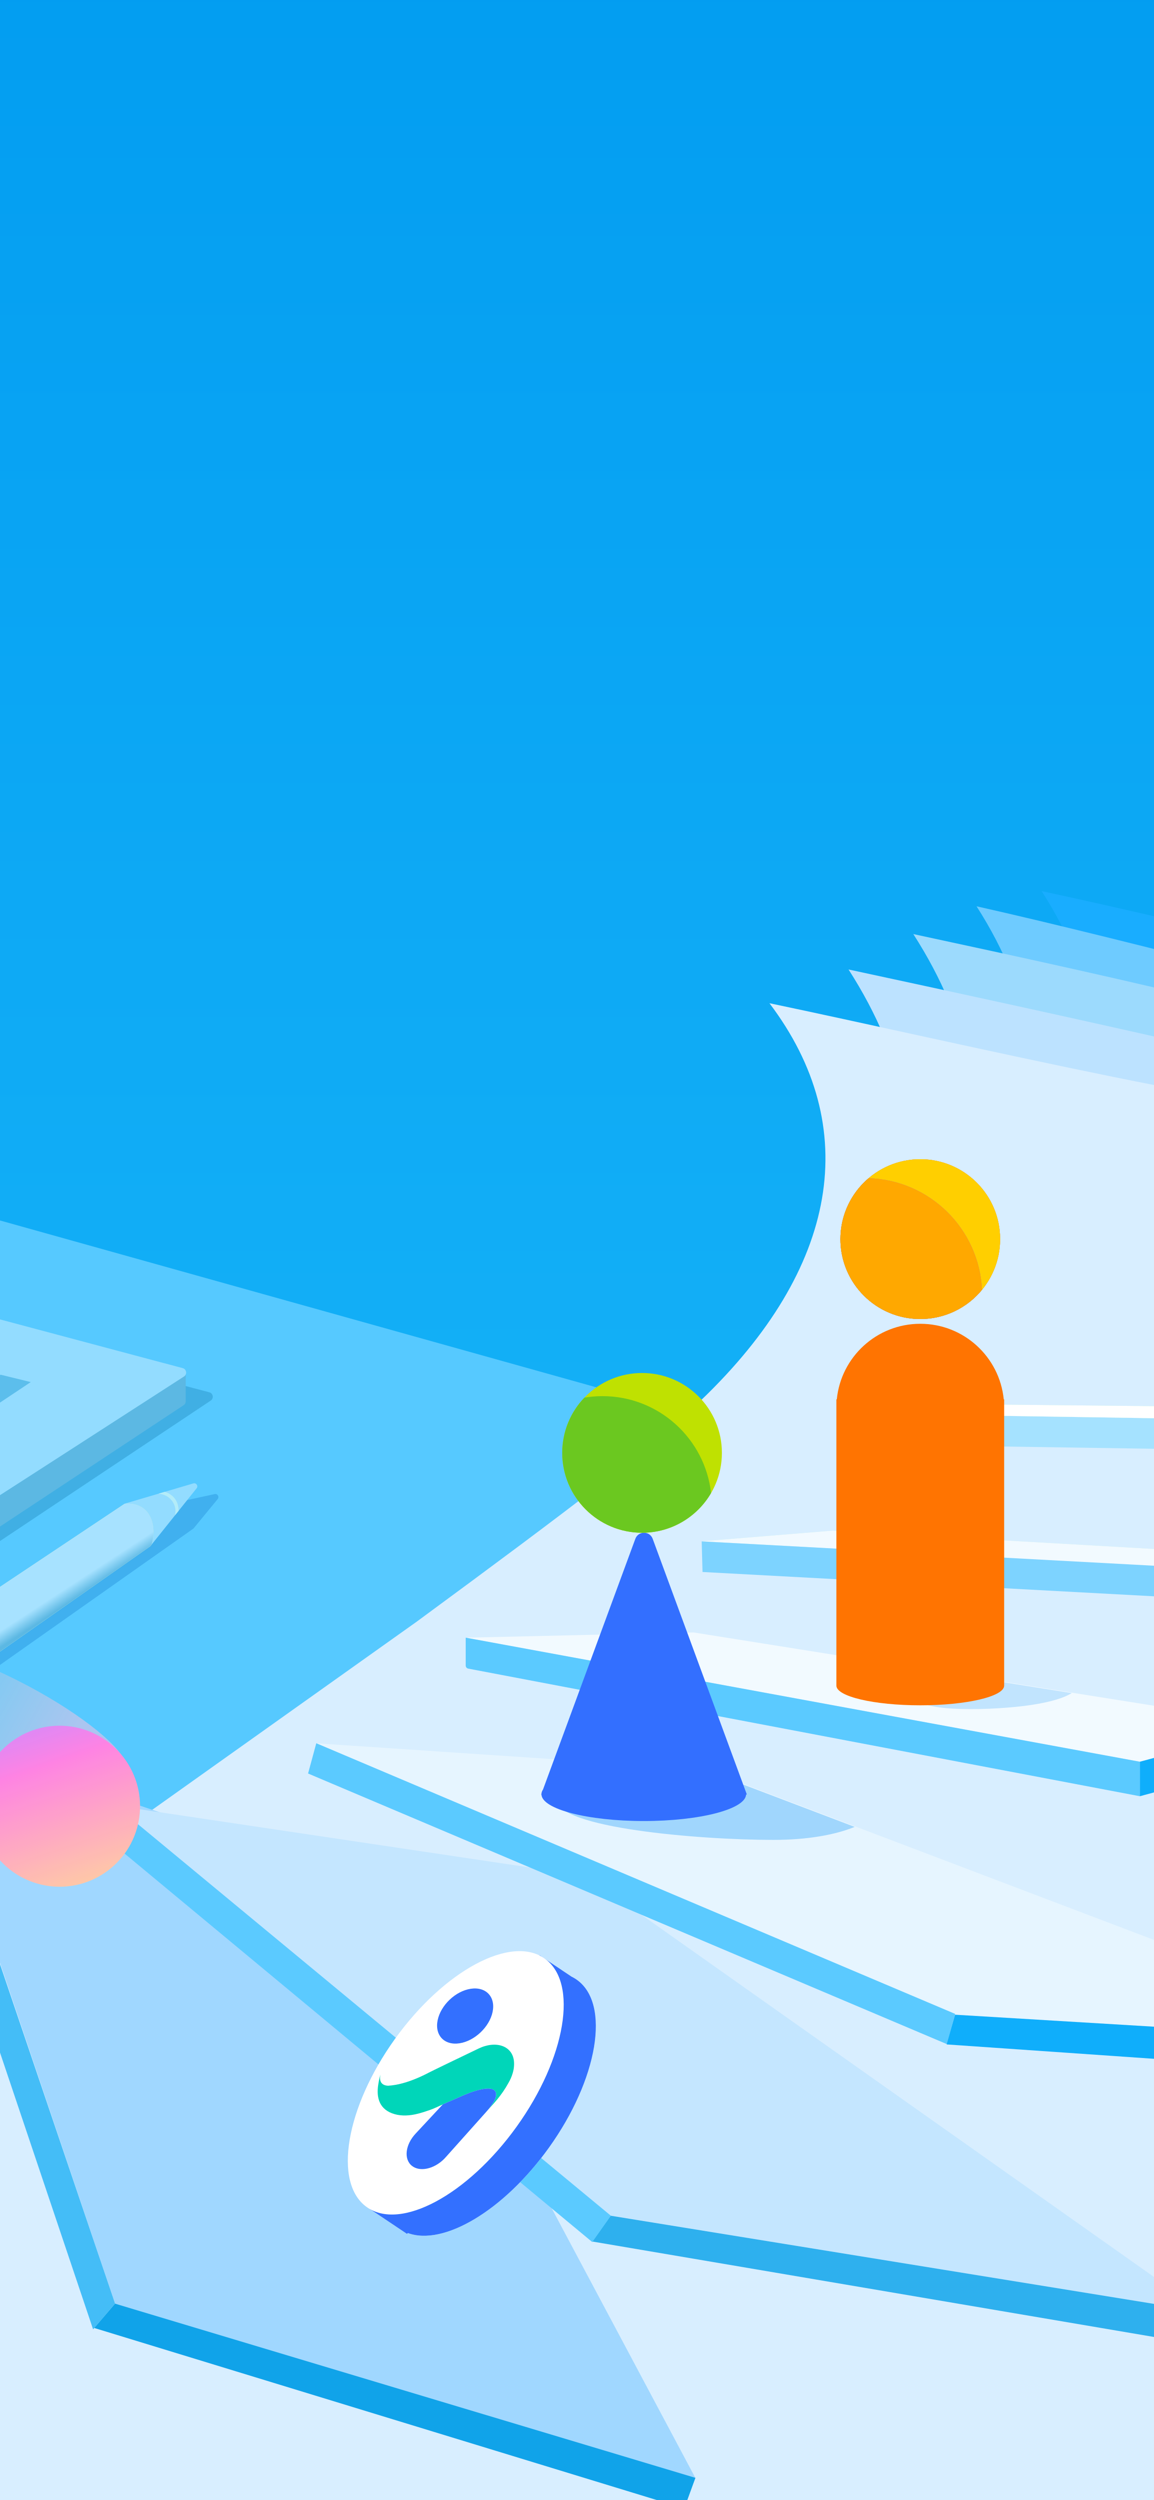 <svg width="750" height="1624" viewBox="0 0 750 1624" fill="none" xmlns="http://www.w3.org/2000/svg">
<rect x="0" y="0" width="750" height="1624" fill="#333333" stroke="none"/>
<g clip-path="url(#clip0_8_1842)">
<rect width="750" height="1624" fill="white"/>
<rect y="-176" width="750" height="1800" fill="url(#paint0_linear_8_1842)"/>
<rect x="-54.195" y="777.609" width="695.736" height="687.312" transform="rotate(15.624 -54.195 777.609)" fill="#56C9FF"/>
<g style="mix-blend-mode:multiply" opacity="0.5">
<path d="M136.054 904.373L-1.412 868.133L-9.441 1007.29L136.952 909.771C139.105 908.336 138.555 905.032 136.054 904.373Z" fill="#2996CA"/>
</g>
<path d="M120.681 910.23L120.702 910.235V890L103.626 903.627L-0.807 971.873L-14.062 1000.88L-0.807 992.126L119.334 912.764C120.267 912.148 120.695 911.182 120.681 910.23Z" fill="#5CB8E3"/>
<path d="M118.752 888.686L-7.785 854.96L-14.753 980.75L119.606 894.106C121.794 892.694 121.269 889.356 118.752 888.686Z" fill="#93DCFF"/>
<path d="M-62.652 934.984L0.41 892.951L19.987 897.75L-43.075 939.784L-62.652 934.984Z" fill="#5CBEEC"/>
<g style="mix-blend-mode:multiply" opacity="0.6">
<path d="M125.76 992.853L-5.672 1085.48L-19.321 1064.68L110.545 976.791L139.533 970.489C141.387 970.086 142.707 972.249 141.502 973.714L125.76 992.853Z" fill="#32A0E5"/>
</g>
<path d="M81.204 976.664L-9.794 1037.33L-16.18 1084.16L97.701 1004.34L127.787 966.731C129.009 965.203 127.537 963.01 125.66 963.563L81.204 976.664Z" fill="#93DCFF"/>
<path d="M98.504 1003.33C102.493 988.998 96.506 975.392 80.973 976.813L-4.869 1034.04C-5.275 1036.71 -5.771 1039.55 -6.278 1042.45C-8.743 1056.57 -11.464 1072.16 -5.287 1076.52L97.698 1004.33L98.504 1003.33Z" fill="#CCF0CB"/>
<path d="M98.504 1003.33C102.493 988.998 96.506 975.392 80.973 976.813L-4.869 1034.04C-5.275 1036.71 -5.771 1039.55 -6.278 1042.45C-8.743 1056.57 -11.464 1072.16 -5.287 1076.52L97.698 1004.33L98.504 1003.33Z" fill="url(#paint1_linear_8_1842)"/>
<path d="M103 970.24C107.033 970.602 109.783 972.346 111.628 974.679C113.496 977.04 114.546 980.159 113.798 984.213L116.078 981.363C116.096 978.207 115.2 975.439 113.465 973.246C111.919 971.29 109.76 969.861 107.127 969.023L103 970.24Z" fill="#B3ECF8"/>
<path d="M425.63 1041.99L-141.051 1400.2L163.603 1653.78L964.065 1665.26C965.386 1425.68 1103.6 756.86 1100.43 700.558C1063.97 698.83 1052.44 665.91 1027.76 660.477C982.417 650.497 774.071 599.568 676.977 578.82C752.844 697.027 694.073 789.076 658.563 852.67C633.909 896.824 532.271 983.903 425.63 1041.99Z" fill="#19ADFF"/>
<path d="M383.318 1051.85L-183.363 1410.07L121.291 1663.64L921.752 1675.13C923.073 1435.55 1061.29 766.727 1058.12 710.425C1021.66 708.698 1009.58 683.222 985.102 676.914C919.969 660.127 731.956 610.438 634.665 588.688C710.531 706.894 651.761 798.943 616.251 862.538C591.596 906.691 489.959 993.77 383.318 1051.85Z" fill="#6ECBFF"/>
<path d="M347.974 1060.48L-218.707 1418.69L85.947 1672.27L886.408 1683.75C887.729 1444.18 1025.95 775.353 1022.78 719.051C909.897 674.9 719.085 633.727 593.575 606.734C669.442 724.941 616.417 807.57 580.907 871.164C556.252 915.318 454.615 1002.4 347.974 1060.48Z" fill="#9CDAFD"/>
<path d="M305.877 1083.48L-260.805 1441.69L43.849 1695.27L844.311 1706.75C845.632 1467.18 986.3 786.104 983.129 729.802C866.979 697.954 676.987 656.727 551.477 629.734C627.344 747.941 574.319 830.57 538.809 894.164C514.155 938.318 412.518 1025.4 305.877 1083.48Z" fill="#BCE2FF"/>
<path d="M270.938 1053.29L-303.246 1461.52L27.063 1733.07L827.525 1744.56C828.846 1504.98 967.065 836.159 963.894 779.857C927.429 778.13 898.818 708.053 876.621 720.143C854.425 732.232 615.859 675.816 500.075 651.648C560.964 732.125 545.026 823.952 455.525 909.617C425.206 938.636 370.28 980.248 270.938 1053.29Z" fill="#D8EEFF"/>
<path d="M-50.561 1125.38L247.034 1225.25L451.883 1609.48L74.798 1496.35L-50.561 1125.38Z" fill="#A0D7FF"/>
<path d="M74.516 1172.78L381.196 1218.55L782.297 1501.84L396.778 1439.15L74.516 1172.78Z" fill="#C4E6FF"/>
<path d="M205.234 1132.36L458.113 1149.29L927.944 1327.64L618.12 1308.28L205.234 1132.36Z" fill="#E6F5FF"/>
<path d="M205.562 1132.34L620.764 1308.15L615.419 1327.8L200.218 1152L205.562 1132.34Z" fill="#5BCAFF"/>
<path d="M777.894 1318.13L620.681 1308.69L615.243 1327.98L774.321 1339L777.894 1318.13Z" fill="#0FAEFB"/>
<path d="M778.687 1501.17L396.855 1439.23L384.88 1455.99L772.968 1521.9L778.687 1501.17Z" fill="#2EB0EE"/>
<path d="M451.972 1609.5L74.757 1496.34L61.215 1512.15L444.696 1629.38L451.972 1609.5Z" fill="#10A3E9"/>
<path d="M74.836 1172.66L397.014 1439.25L384.93 1456.36L63.976 1189.89L74.836 1172.66Z" fill="#5BCAFF"/>
<path d="M-51.375 1124.44L74.777 1496.31L60.515 1513.07L-65.255 1139.35L-51.375 1124.44Z" fill="#44BDF7"/>
<path d="M302.699 1063.79L450.753 1060.37L830.627 1120.82L740.889 1144.35L302.699 1063.79Z" fill="#F2FAFF"/>
<path d="M456.035 1001.18L541.323 994.215L803.312 1009.2L747.995 1017.27L456.035 1001.18Z" fill="#C4F2E8"/>
<path d="M456.035 1001.18L541.323 994.215L803.312 1009.2L747.995 1017.27L456.035 1001.18Z" fill="#F2FAFF"/>
<path opacity="0.8" d="M568.617 918.484L786.874 921.755L787.379 941.631L569.122 938.361L568.617 918.484Z" fill="#99DEFF"/>
<path d="M587.02 911.752L787.379 913.758L787.379 921.804L568.633 918.371L587.02 911.752Z" fill="#B9F1DE"/>
<path d="M587.02 911.752L787.379 913.758L787.379 921.804L568.633 918.371L587.02 911.752Z" fill="white"/>
<path d="M456.039 1001.23L754.477 1017.28L755.022 1037.16L456.584 1021.1L456.039 1001.23Z" fill="#7DD3FF"/>
<path d="M302.668 1063.75L740.803 1144.35V1166.76L304.295 1083.86C303.351 1083.68 302.668 1082.85 302.668 1081.89V1063.75Z" fill="#5BCAFF"/>
<path fill-rule="evenodd" clip-rule="evenodd" d="M247.337 1424.47L240.367 1434.88L264.584 1451.09L264.999 1450.47C288.147 1459.08 327.323 1436.02 356.675 1395.15C388.661 1350.6 396.867 1301.76 375.004 1286.07C373.861 1285.24 372.659 1284.53 371.401 1283.92L350.718 1270.07L340.955 1284.65C320.472 1292.15 296.852 1311.35 277.502 1338.3C255.39 1369.09 244.643 1401.94 247.337 1424.47Z" fill="#E3FEFD"/>
<path fill-rule="evenodd" clip-rule="evenodd" d="M247.337 1424.47L240.367 1434.88L264.584 1451.09L264.999 1450.47C288.147 1459.08 327.323 1436.02 356.675 1395.15C388.661 1350.6 396.867 1301.76 375.004 1286.07C373.861 1285.24 372.659 1284.53 371.401 1283.92L350.718 1270.07L340.955 1284.65C320.472 1292.15 296.852 1311.35 277.502 1338.3C255.39 1369.09 244.643 1401.94 247.337 1424.47Z" fill="#DAFFE6" fill-opacity="0.6"/>
<path fill-rule="evenodd" clip-rule="evenodd" d="M247.337 1424.47L240.367 1434.88L264.584 1451.09L264.999 1450.47C288.147 1459.08 327.323 1436.02 356.675 1395.15C388.661 1350.6 396.867 1301.76 375.004 1286.07C373.861 1285.24 372.659 1284.53 371.401 1283.92L350.718 1270.07L340.955 1284.65C320.472 1292.15 296.852 1311.35 277.502 1338.3C255.39 1369.09 244.643 1401.94 247.337 1424.47Z" fill="#3370FF"/>
<path opacity="0.6" fill-rule="evenodd" clip-rule="evenodd" d="M619.29 1087.47L696.522 1099.76C691.31 1103.01 682.761 1105.55 670.466 1107.44C646.575 1111.11 598.274 1112.27 596.882 1103.22C596.036 1097.71 605.987 1091.96 619.29 1087.47Z" fill="#A0D6FD"/>
<ellipse cx="296.206" cy="1352.93" rx="48.734" ry="99.297" transform="rotate(35.68 296.206 1352.93)" fill="white"/>
<path d="M298.669 1327.24C308.536 1325.73 318.158 1316.58 320.159 1306.8C322.161 1297.03 315.784 1290.32 305.917 1291.83C296.05 1293.33 286.428 1302.48 284.427 1312.26C282.426 1322.04 288.802 1328.75 298.669 1327.24Z" fill="#3370FF"/>
<path d="M334.019 1342.51C334.157 1341.09 334.138 1339.73 333.975 1338.45C332.716 1328.69 322.097 1325.36 311.104 1330.62C300.21 1335.84 281.733 1344.72 279.09 1346.1C267.01 1352.44 258.216 1354.49 252.169 1354.8C245.129 1354.5 247.306 1347.44 247.306 1347.44C246.478 1349.6 245.774 1354.41 245.774 1354.41C244.601 1362.34 246.314 1370.39 256.516 1373.28C261.012 1374.56 266.265 1374.36 271.673 1372.96C273.97 1372.37 276.401 1371.61 278.996 1370.7C281.925 1369.68 284.857 1368.32 287.79 1366.94C290.04 1365.88 292.313 1364.95 294.572 1363.97C298.056 1362.45 301.565 1360.81 305.065 1359.5C305.065 1359.5 318.233 1354.24 321.596 1358.09C321.608 1358.1 321.625 1358.12 321.637 1358.13C321.68 1358.18 321.718 1358.24 321.761 1358.3C321.818 1358.38 321.876 1358.46 321.923 1358.54C321.948 1358.59 321.973 1358.63 321.994 1358.68C322.062 1358.81 322.118 1358.94 322.17 1359.07C322.168 1359.08 322.177 1359.09 322.18 1359.1C322.663 1360.48 322.304 1362.33 321.44 1364.18C320.349 1366.28 318.522 1368.99 315.494 1372.37L318.971 1368.48C320.243 1367.07 321.073 1366.14 321.073 1366.14C321.74 1365.39 322.383 1364.64 323.02 1363.86C323.02 1363.86 323.136 1363.73 323.139 1363.72C325.872 1360.4 328.292 1356.89 330.287 1353.27C330.31 1353.23 330.327 1353.19 330.35 1353.15C331.596 1351.05 332.582 1348.83 333.237 1346.54C333.266 1346.45 333.285 1346.36 333.308 1346.27C333.704 1344.91 333.926 1343.66 334.013 1342.51L334.019 1342.51Z" fill="#00D6B9"/>
<path d="M321.439 1364.18C322.303 1362.32 322.662 1360.47 322.179 1359.09C322.179 1359.09 322.172 1359.07 322.169 1359.07C322.119 1358.93 322.061 1358.8 321.993 1358.67C321.968 1358.63 321.948 1358.58 321.922 1358.54C321.871 1358.45 321.818 1358.37 321.76 1358.29C321.722 1358.23 321.68 1358.18 321.636 1358.12C321.624 1358.11 321.608 1358.09 321.596 1358.08C318.228 1354.23 305.064 1359.5 305.064 1359.5C301.563 1360.81 298.055 1362.44 294.572 1363.96C292.312 1364.95 290.034 1365.88 287.789 1366.93C287.789 1366.93 287.789 1366.93 287.784 1366.93L270.239 1385.77C263.412 1392.96 262.254 1402.45 267.674 1406.81C272.83 1410.97 282.044 1408.94 288.649 1402.35C289.14 1401.86 289.6 1401.34 290.062 1400.82L315.5 1372.36C318.528 1368.97 320.348 1366.27 321.439 1364.18Z" fill="#3370FF"/>
<path fill-rule="evenodd" clip-rule="evenodd" d="M387.701 1149.84L473.613 1155.6L555.485 1186.68C542.553 1191.91 524.668 1195.12 502.57 1195.12C453.988 1195.12 361.703 1187.28 361.703 1168.86C361.703 1161.08 372.068 1154.67 387.701 1149.84Z" fill="#A0D6FD"/>
<path fill-rule="evenodd" clip-rule="evenodd" d="M424.181 999.544C422.252 994.31 414.85 994.31 412.921 999.544L352.91 1162.4C352.316 1163.28 351.976 1164.19 351.91 1165.11L351.703 1165.67H351.904C352.375 1175.19 381.965 1182.87 418.398 1182.87C454.832 1182.87 484.422 1175.19 484.892 1165.67H485.399L424.181 999.544Z" fill="#336FFF"/>
<circle cx="417.285" cy="943.73" r="51.887" fill="#BFE101"/>
<path fill-rule="evenodd" clip-rule="evenodd" d="M379.801 907.849C383.628 907.211 387.559 906.879 391.566 906.879C428.064 906.879 458.131 934.41 462.133 969.837C453.138 985.254 436.422 995.613 417.285 995.613C388.629 995.613 365.398 972.383 365.398 943.727C365.398 929.807 370.88 917.167 379.801 907.849Z" fill="#6BC820"/>
<path d="M740.805 1144.35L770.031 1136.46V1158.87L740.805 1166.76V1144.35Z" fill="#0FAEFB"/>
<circle cx="598.098" cy="804.887" r="51.887" fill="#53A6C4"/>
<circle cx="598.098" cy="804.887" r="51.887" fill="#FD7C5F"/>
<circle cx="598.098" cy="804.887" r="51.887" fill="#FDB595"/>
<circle cx="598.098" cy="804.887" r="51.887" fill="#FDAF25"/>
<circle cx="598.098" cy="804.887" r="51.887" fill="#FFCF00"/>
<path fill-rule="evenodd" clip-rule="evenodd" d="M564.515 765.333C604.266 766.543 636.351 798.229 638.197 837.817C628.681 849.392 614.251 856.773 598.098 856.773C569.441 856.773 546.211 833.543 546.211 804.887C546.211 789.039 553.316 774.85 564.515 765.333Z" fill="#53A6C4"/>
<path fill-rule="evenodd" clip-rule="evenodd" d="M564.515 765.333C604.266 766.543 636.351 798.229 638.197 837.817C628.681 849.392 614.251 856.773 598.098 856.773C569.441 856.773 546.211 833.543 546.211 804.887C546.211 789.039 553.316 774.85 564.515 765.333Z" fill="#FD7C5F"/>
<path fill-rule="evenodd" clip-rule="evenodd" d="M564.515 765.333C604.266 766.543 636.351 798.229 638.197 837.817C628.681 849.392 614.251 856.773 598.098 856.773C569.441 856.773 546.211 833.543 546.211 804.887C546.211 789.039 553.316 774.85 564.515 765.333Z" fill="#FFA800"/>
<path fill-rule="evenodd" clip-rule="evenodd" d="M652.349 908.953C649.619 881.398 626.372 859.875 598.098 859.875C569.824 859.875 546.577 881.398 543.846 908.953H543.578V914.395V1094.83H543.579C543.578 1094.85 543.578 1094.88 543.578 1094.91C543.578 1101.97 567.987 1107.7 598.098 1107.7C628.208 1107.7 652.617 1101.97 652.617 1094.91C652.617 1094.88 652.617 1094.85 652.616 1094.83H652.617V914.395V908.953H652.349Z" fill="#FF7401"/>
<path opacity="0.5" d="M79.472 1140.93C65.138 1117.13 -36.16 1051.54 -135.141 1056.24C-168.175 1063.26 -227.57 1067.03 -187.022 1120.38C-146.005 1113.44 -31.877 1166.08 2.815 1210.45C34.672 1218.73 72.377 1186.7 79.472 1140.93Z" fill="url(#paint2_linear_8_1842)"/>
<circle cx="38.729" cy="1173.25" r="52.289" transform="rotate(142.997 38.729 1173.25)" fill="url(#paint3_linear_8_1842)"/>
<circle cx="38.729" cy="1173.25" r="52.289" transform="rotate(142.997 38.729 1173.25)" fill="white" fill-opacity="0.1"/>
</g>
<defs>
<linearGradient id="paint0_linear_8_1842" x1="375" y1="-176" x2="375" y2="1142.41" gradientUnits="userSpaceOnUse">
<stop stop-color="#009AF0"/>
<stop offset="1" stop-color="#17B4F8"/>
</linearGradient>
<linearGradient id="paint1_linear_8_1842" x1="46.938" y1="1028.97" x2="51.816" y2="1036.45" gradientUnits="userSpaceOnUse">
<stop stop-color="#A7E2FF"/>
<stop offset="1" stop-color="#5CB8E3"/>
</linearGradient>
<linearGradient id="paint2_linear_8_1842" x1="24.93" y1="1166.94" x2="-117.661" y2="1087.46" gradientUnits="userSpaceOnUse">
<stop stop-color="#FFC2E1"/>
<stop offset="0.812" stop-color="#FFD1BE" stop-opacity="0"/>
</linearGradient>
<linearGradient id="paint3_linear_8_1842" x1="63.564" y1="1120.96" x2="23.48" y2="1241.7" gradientUnits="userSpaceOnUse">
<stop stop-color="#FEC69A"/>
<stop offset="0.672" stop-color="#FE76E0"/>
<stop offset="0.984" stop-color="#C67EFF"/>
</linearGradient>
<clipPath id="clip0_8_1842">
<rect width="750" height="1624" fill="white"/>
</clipPath>
</defs>
</svg>
